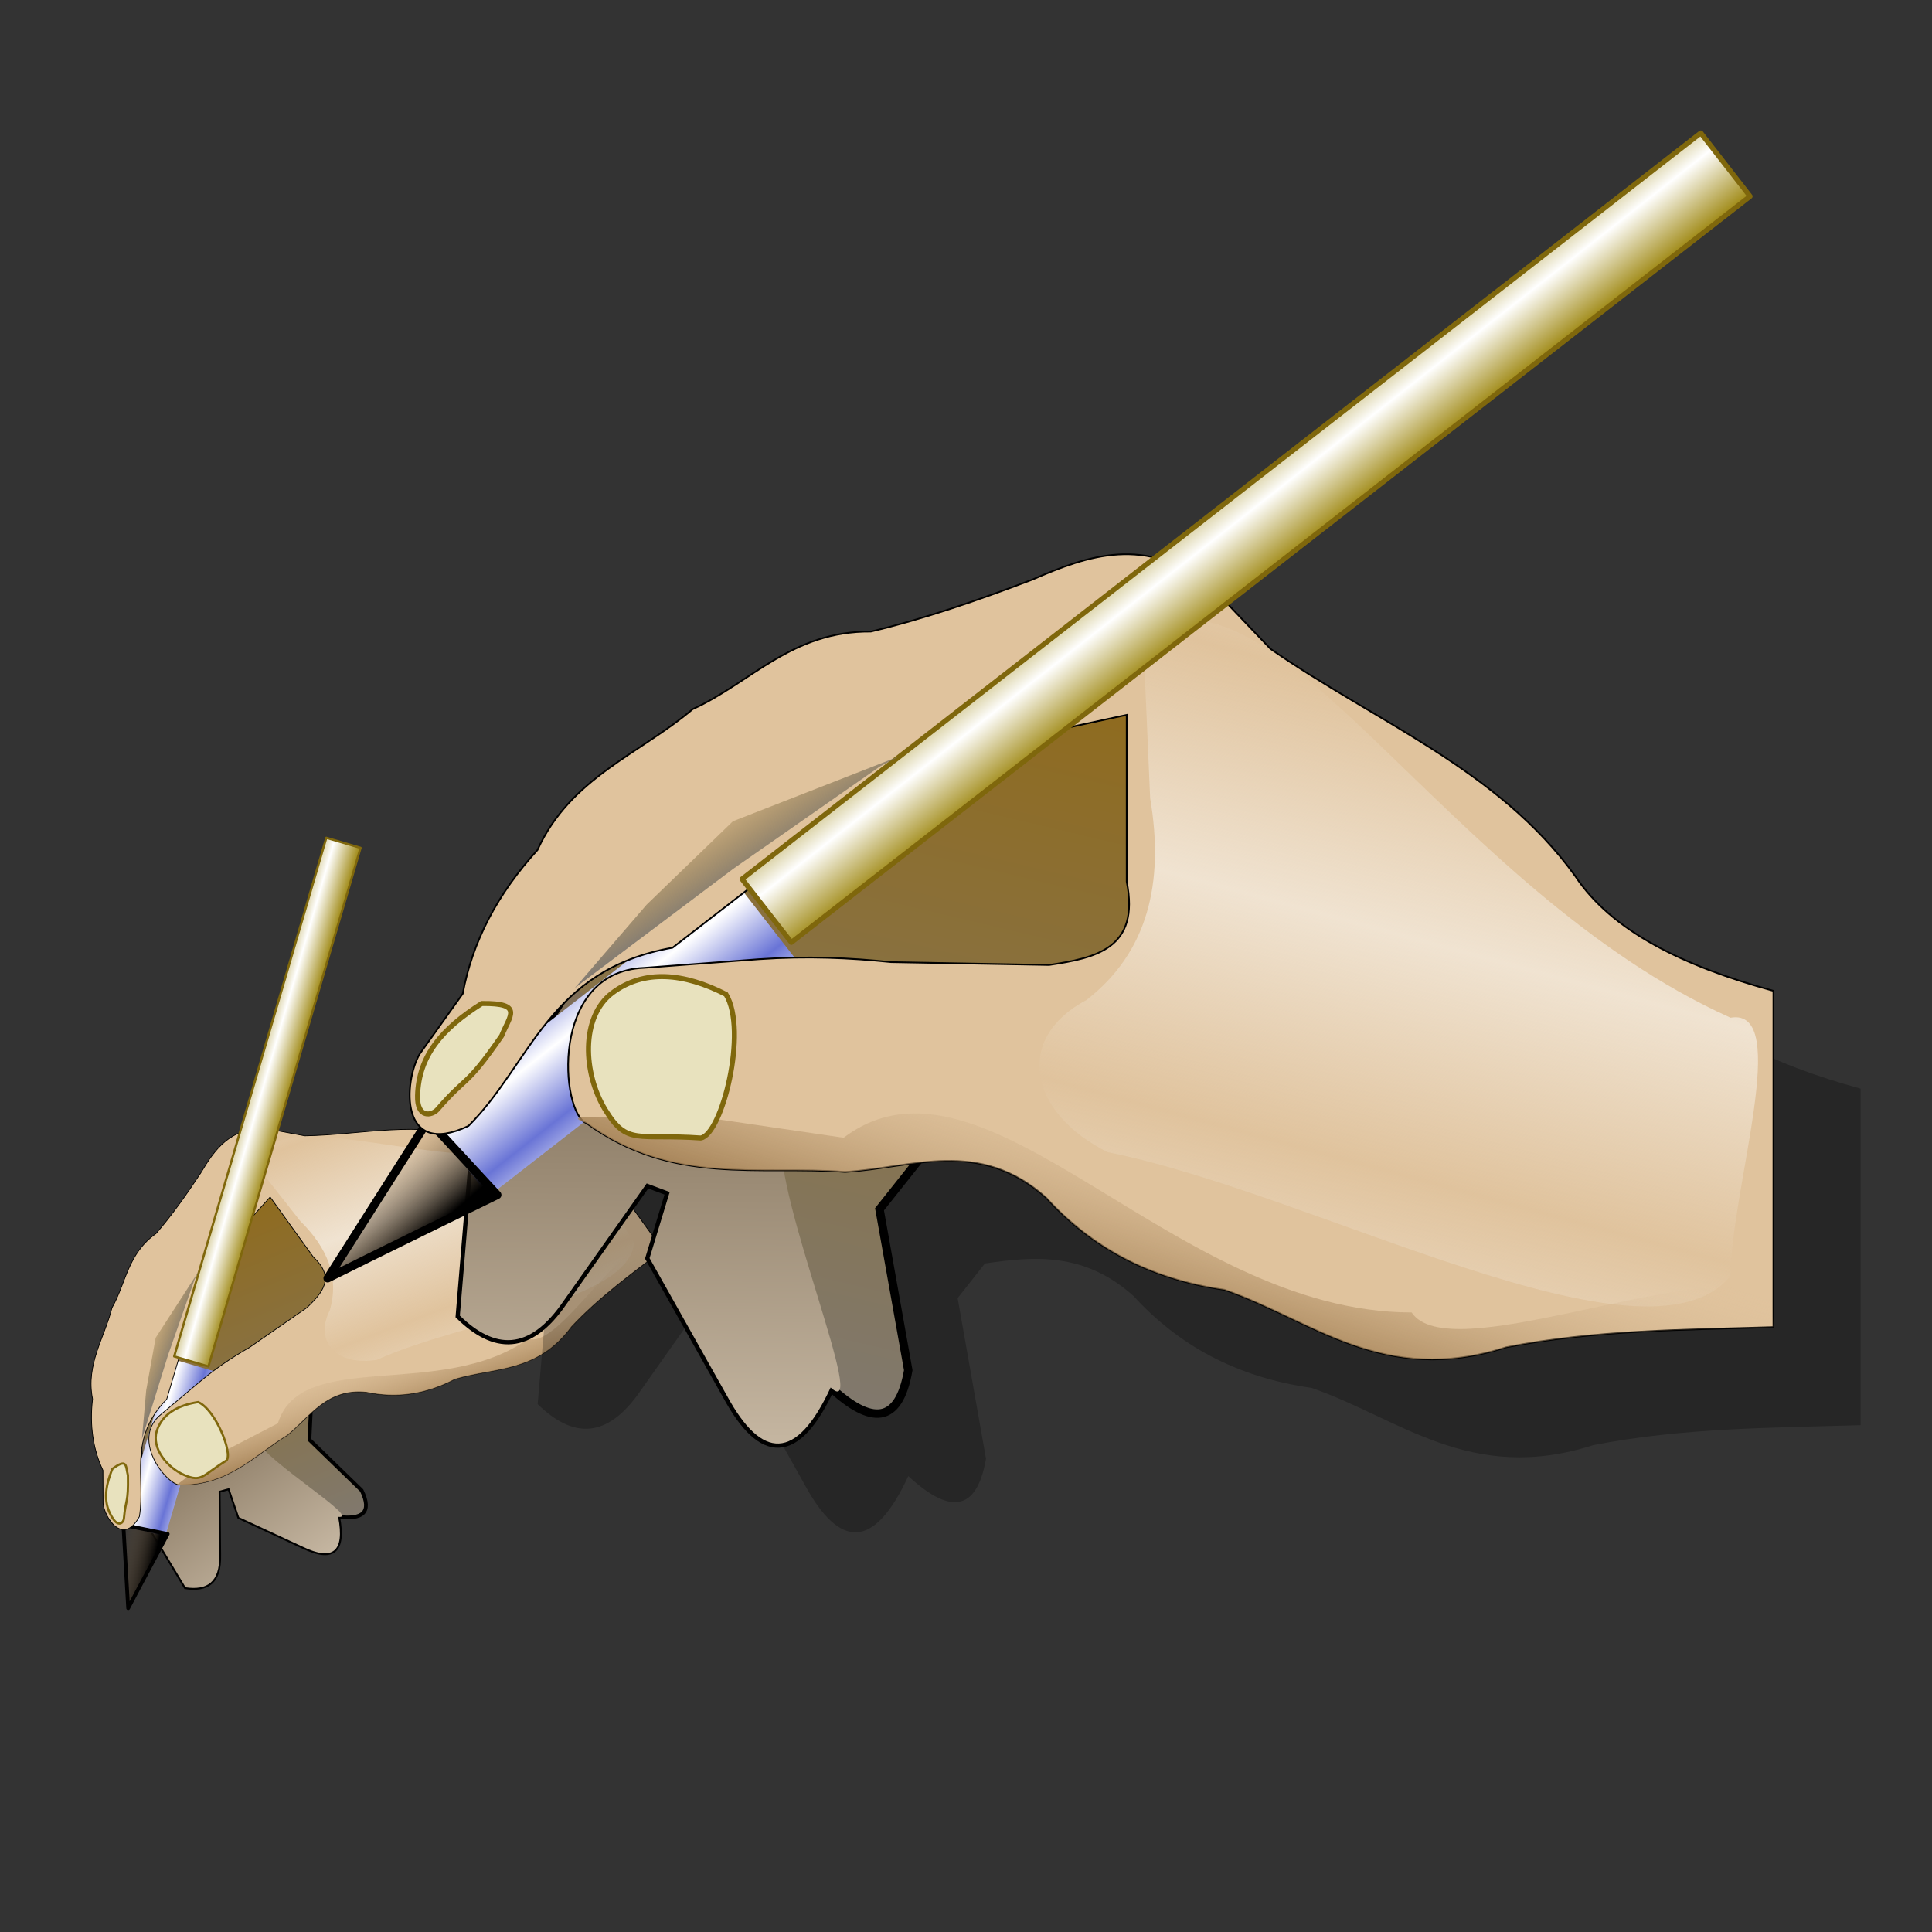 <?xml version="1.0" encoding="UTF-8" standalone="no"?>
<!-- Created with Inkscape (http://www.inkscape.org/) -->
<svg
   xmlns:dc="http://purl.org/dc/elements/1.1/"
   xmlns:cc="http://web.resource.org/cc/"
   xmlns:rdf="http://www.w3.org/1999/02/22-rdf-syntax-ns#"
   xmlns:svg="http://www.w3.org/2000/svg"
   xmlns="http://www.w3.org/2000/svg"
   xmlns:xlink="http://www.w3.org/1999/xlink"
   xmlns:sodipodi="http://sodipodi.sourceforge.net/DTD/sodipodi-0.dtd"
   xmlns:inkscape="http://www.inkscape.org/namespaces/inkscape"
   id="svg2"
   sodipodi:version="0.32"
   inkscape:version="0.44"
   width="256"
   height="256"
   version="1.0"
   sodipodi:docbase="/media/disk-hda2/svg1/apps"
   sodipodi:docname="graphic.svg">
  <rect width="100%" height="100%" fill="#333333" stroke="none"/>
  <defs
     id="defs5">
    <linearGradient
       id="linearGradient2870"
       inkscape:collect="always">
      <stop
         id="stop2872"
         offset="0"
         style="stop-color:#7f7a75;stop-opacity:1;" />
      <stop
         id="stop2874"
         offset="1"
         style="stop-color:#8f6b1e;stop-opacity:0" />
    </linearGradient>
    <linearGradient
       inkscape:collect="always"
       id="linearGradient2858">
      <stop
         style="stop-color:#967245;stop-opacity:1"
         offset="0"
         id="stop2860" />
      <stop
         style="stop-color:#e0c39d;stop-opacity:0;"
         offset="1"
         id="stop2862" />
    </linearGradient>
    <linearGradient
       inkscape:collect="always"
       id="linearGradient2848">
      <stop
         style="stop-color:#7f7a75;stop-opacity:1;"
         offset="0"
         id="stop2850" />
      <stop
         style="stop-color:#8f6b1e;stop-opacity:1"
         offset="1"
         id="stop2852" />
    </linearGradient>
    <linearGradient
       inkscape:collect="always"
       id="linearGradient2840">
      <stop
         style="stop-color:#c5b6a1;stop-opacity:1"
         offset="0"
         id="stop2842" />
      <stop
         style="stop-color:#705f48;stop-opacity:1"
         offset="1"
         id="stop2844" />
    </linearGradient>
    <linearGradient
       inkscape:collect="always"
       id="linearGradient2826">
      <stop
         style="stop-color:#f0e3d1;stop-opacity:1;"
         offset="0"
         id="stop2828" />
      <stop
         style="stop-color:#f0e3d1;stop-opacity:0;"
         offset="1"
         id="stop2830" />
    </linearGradient>
    <linearGradient
       id="linearGradient2818"
       inkscape:collect="always">
      <stop
         id="stop2820"
         offset="0"
         style="stop-color:#a08a16;stop-opacity:1" />
      <stop
         id="stop2822"
         offset="1"
         style="stop-color:white;stop-opacity:1" />
    </linearGradient>
    <linearGradient
       inkscape:collect="always"
       id="linearGradient2808">
      <stop
         style="stop-color:black;stop-opacity:1"
         offset="0"
         id="stop2810" />
      <stop
         style="stop-color:#907554;stop-opacity:0;"
         offset="1"
         id="stop2812" />
    </linearGradient>
    <linearGradient
       inkscape:collect="always"
       id="linearGradient2782">
      <stop
         style="stop-color:#6974d6;stop-opacity:1;"
         offset="0"
         id="stop2784" />
      <stop
         style="stop-color:white;stop-opacity:1"
         offset="1"
         id="stop2786" />
    </linearGradient>
    <linearGradient
       inkscape:collect="always"
       xlink:href="#linearGradient2848"
       id="linearGradient3035"
       gradientUnits="userSpaceOnUse"
       x1="32.756"
       y1="88.035"
       x2="43.973"
       y2="40.662" />
    <linearGradient
       inkscape:collect="always"
       xlink:href="#linearGradient2840"
       id="linearGradient3037"
       gradientUnits="userSpaceOnUse"
       x1="22.117"
       y1="85.312"
       x2="22.505"
       y2="53.605" />
    <linearGradient
       inkscape:collect="always"
       xlink:href="#linearGradient2782"
       id="linearGradient3039"
       gradientUnits="userSpaceOnUse"
       gradientTransform="translate(-22.519,20.587)"
       spreadMethod="reflect"
       x1="-0.763"
       y1="39.629"
       x2="-0.777"
       y2="36.036" />
    <linearGradient
       inkscape:collect="always"
       xlink:href="#linearGradient2808"
       id="linearGradient3041"
       gradientUnits="userSpaceOnUse"
       x1="6.159"
       y1="72.223"
       x2="2.909"
       y2="68.459" />
    <linearGradient
       inkscape:collect="always"
       xlink:href="#linearGradient2826"
       id="linearGradient3043"
       gradientUnits="userSpaceOnUse"
       spreadMethod="reflect"
       x1="57.023"
       y1="53.33"
       x2="60.617"
       y2="40.059" />
    <linearGradient
       inkscape:collect="always"
       xlink:href="#linearGradient2818"
       id="linearGradient3045"
       gradientUnits="userSpaceOnUse"
       gradientTransform="translate(9.546554e-2,21.048)"
       spreadMethod="reflect"
       x1="-0.763"
       y1="39.629"
       x2="-0.777"
       y2="36.036" />
    <linearGradient
       inkscape:collect="always"
       xlink:href="#linearGradient2858"
       id="linearGradient3047"
       gradientUnits="userSpaceOnUse"
       x1="44.152"
       y1="77.707"
       x2="47.858"
       y2="65.41" />
    <linearGradient
       inkscape:collect="always"
       xlink:href="#linearGradient2870"
       id="linearGradient3049"
       gradientUnits="userSpaceOnUse"
       x1="25.668"
       y1="50.79"
       x2="22.849"
       y2="46.499" />
    <linearGradient
       inkscape:collect="always"
       xlink:href="#linearGradient2848"
       id="linearGradient3051"
       gradientUnits="userSpaceOnUse"
       gradientTransform="translate(66.707,2.502)"
       x1="32.756"
       y1="88.035"
       x2="43.973"
       y2="40.662" />
    <linearGradient
       inkscape:collect="always"
       xlink:href="#linearGradient2840"
       id="linearGradient3053"
       gradientUnits="userSpaceOnUse"
       gradientTransform="translate(66.707,2.502)"
       x1="22.117"
       y1="85.312"
       x2="22.505"
       y2="53.605" />
    <linearGradient
       inkscape:collect="always"
       xlink:href="#linearGradient2782"
       id="linearGradient3055"
       gradientUnits="userSpaceOnUse"
       gradientTransform="translate(28.608,63.507)"
       spreadMethod="reflect"
       x1="-0.763"
       y1="39.629"
       x2="-0.777"
       y2="36.036" />
    <linearGradient
       inkscape:collect="always"
       xlink:href="#linearGradient2808"
       id="linearGradient3057"
       gradientUnits="userSpaceOnUse"
       gradientTransform="translate(66.707,2.502)"
       x1="6.159"
       y1="72.223"
       x2="2.909"
       y2="68.459" />
    <linearGradient
       inkscape:collect="always"
       xlink:href="#linearGradient2826"
       id="linearGradient3059"
       gradientUnits="userSpaceOnUse"
       gradientTransform="translate(66.707,2.502)"
       spreadMethod="reflect"
       x1="57.023"
       y1="53.33"
       x2="60.617"
       y2="40.059" />
    <linearGradient
       inkscape:collect="always"
       xlink:href="#linearGradient2818"
       id="linearGradient3061"
       gradientUnits="userSpaceOnUse"
       gradientTransform="translate(51.222,63.968)"
       spreadMethod="reflect"
       x1="-0.763"
       y1="39.629"
       x2="-0.777"
       y2="36.036" />
    <linearGradient
       inkscape:collect="always"
       xlink:href="#linearGradient2858"
       id="linearGradient3063"
       gradientUnits="userSpaceOnUse"
       gradientTransform="translate(66.707,2.502)"
       x1="44.152"
       y1="77.707"
       x2="47.858"
       y2="65.41" />
    <linearGradient
       inkscape:collect="always"
       xlink:href="#linearGradient2870"
       id="linearGradient3065"
       gradientUnits="userSpaceOnUse"
       gradientTransform="translate(66.707,2.502)"
       x1="25.668"
       y1="50.79"
       x2="22.849"
       y2="46.499" />
  </defs>
  <sodipodi:namedview
     inkscape:window-height="743"
     inkscape:window-width="1016"
     inkscape:pageshadow="2"
     inkscape:pageopacity="0.0"
     guidetolerance="10.0"
     gridtolerance="10.0"
     objecttolerance="10.0"
     borderopacity="1.0"
     bordercolor="#666666"
     pagecolor="#ffffff"
     id="base"
     width="256px"
     height="256px"
     inkscape:zoom="2.0664062"
     inkscape:cx="128"
     inkscape:cy="136.83891"
     inkscape:window-x="0"
     inkscape:window-y="0"
     inkscape:current-layer="svg2" />
  <g
     id="g3008"
     transform="matrix(2.226,0,0,2.226,-29.642,1.519)">
    <g
       id="g2905"
       transform="matrix(0.361,-0.26,0.26,0.361,1.507,67.666)">
      <path
         sodipodi:nodetypes="cccccccccccccccccc"
         id="path2907"
         d="M 8.213,67.432 L 14.201,58.193 L 18.478,53.231 L 23.611,48.269 L 39.523,40.912 L 47.736,41.254 L 48.078,55.284 L 42.261,58.877 L 32.337,71.367 L 34.048,80.949 C 33.48,84.207 31.82,84.187 29.428,81.975 C 27.375,86.413 25.322,86.261 23.269,82.489 L 18.649,74.276 L 19.847,70.341 L 18.478,69.827 L 13.517,76.842 C 11.463,79.854 9.41,79.697 7.357,77.698 L 8.213,67.432 z "
         style="fill:url(#linearGradient3035);fill-opacity:1;fill-rule:evenodd;stroke:black;stroke-width:0.5;stroke-linecap:butt;stroke-linejoin:miter;stroke-miterlimit:4;stroke-dasharray:none;stroke-opacity:1" />
      <path
         style="fill:url(#linearGradient3037);fill-opacity:1;fill-rule:evenodd;stroke:none;stroke-width:0;stroke-linecap:butt;stroke-linejoin:miter;stroke-miterlimit:4;stroke-dasharray:none;stroke-opacity:1"
         d="M 8.213,67.432 L 14.201,58.193 L 26.547,67.157 C 25.979,70.415 31.82,84.187 29.428,81.975 C 27.375,86.413 25.322,86.261 23.269,82.489 L 18.649,74.276 L 19.847,70.341 L 18.478,69.827 L 13.517,76.842 C 11.463,79.854 9.41,79.697 7.357,77.698 L 8.213,67.432 z "
         id="path2909"
         sodipodi:nodetypes="ccccccccccc" />
      <rect
         transform="matrix(0.789,-0.614,0.614,0.789,0,0)"
         y="55.34"
         x="-36.206"
         height="5.988"
         width="23.098"
         id="rect2911"
         style="opacity:1;fill:url(#linearGradient3039);fill-opacity:1;stroke:none;stroke-width:0;stroke-linecap:round;stroke-linejoin:round;stroke-miterlimit:4;stroke-dasharray:none;stroke-dashoffset:0;stroke-opacity:1" />
      <path
         id="path2913"
         d="M 9.581,70.512 C 2.566,73.934 -0.513,75.474 -0.513,75.474 L 5.475,66.063 L 9.581,70.512 z "
         style="fill:url(#linearGradient3041);fill-opacity:1;fill-rule:evenodd;stroke:black;stroke-width:0.5;stroke-linecap:round;stroke-linejoin:round;stroke-miterlimit:4;stroke-dasharray:none;stroke-opacity:1" />
      <path
         sodipodi:nodetypes="cccccccccccccccccccccccccc"
         id="path2915"
         d="M 18.307,56.995 C 12.649,57.226 13.362,65.663 14.885,66.234 C 20.018,69.973 25.151,68.749 30.284,69.143 C 34.276,68.909 38.268,67.114 42.261,70.683 C 44.923,73.6 48.382,75.521 52.869,76.158 C 58.119,77.976 62.304,81.926 69.636,79.58 C 74.94,78.546 80.244,78.543 85.548,78.382 L 85.548,58.364 C 80.191,56.895 75.913,54.809 73.742,51.52 C 69.17,45.173 61.802,42.321 55.606,38.004 L 52.013,34.24 C 48.188,31.233 44.782,32.425 41.405,33.897 C 38.211,35.111 35.018,36.216 31.824,36.977 C 27.107,36.942 24.71,40.001 21.216,41.597 C 18.051,44.278 13.928,45.681 11.977,49.98 C 9.581,52.604 8.099,55.455 7.528,58.535 L 4.962,62.128 C 4.02,63.735 3.718,68.379 7.87,66.406 C 11.615,62.666 12.627,57.106 20.018,55.798 L 34.39,44.676 L 47.051,41.939 L 47.051,51.862 C 47.851,55.856 45.207,56.406 42.432,56.824 L 33.021,56.653 C 30.594,56.4 28.033,56.28 25.151,56.482 L 18.307,56.995 z "
         style="fill:#e0c39d;fill-opacity:1;fill-rule:evenodd;stroke:black;stroke-width:0.1;stroke-linecap:butt;stroke-linejoin:miter;stroke-miterlimit:4;stroke-dasharray:none;stroke-opacity:1" />
      <path
         sodipodi:nodetypes="ccccccc"
         id="path2917"
         d="M 48.027,37.213 C 55.762,31.719 66.044,52.348 82.994,59.962 C 86.664,59.319 83.019,70.173 82.994,75.339 C 77.959,81.426 58.278,70.424 45.92,67.967 C 41.225,65.635 40.328,61.197 44.656,58.909 C 48.287,56.09 49.308,51.966 48.448,46.902 L 48.027,37.213 z "
         style="fill:url(#linearGradient3043);fill-opacity:1;fill-rule:evenodd;stroke:none;stroke-width:1px;stroke-linecap:butt;stroke-linejoin:miter;stroke-opacity:1" />
      <rect
         style="opacity:1;fill:url(#linearGradient3045);fill-opacity:1;stroke:#7f670c;stroke-width:0.3;stroke-linecap:round;stroke-linejoin:round;stroke-miterlimit:4;stroke-dasharray:none;stroke-dashoffset:0;stroke-opacity:1"
         id="rect2919"
         width="72.333"
         height="4.779"
         x="-12.705"
         y="55.69"
         transform="matrix(0.789,-0.614,0.614,0.789,0,0)" />
      <path
         style="fill:#e8e2be;fill-opacity:1;fill-rule:evenodd;stroke:#7f670c;stroke-width:0.3;stroke-linecap:butt;stroke-linejoin:miter;stroke-miterlimit:4;stroke-dasharray:none;stroke-opacity:1"
         d="M 4.839,64.6 C 4.905,62.231 6.291,60.613 8.661,59.117 C 11.189,59.087 10.316,59.85 9.844,61.039 C 7.682,64.166 7.82,63.349 6.033,65.414 C 5.696,65.804 4.8,65.974 4.839,64.6 z "
         id="path2921"
         sodipodi:nodetypes="cccss" />
      <path
         style="fill:url(#linearGradient3047);fill-opacity:1;fill-rule:evenodd;stroke:none;stroke-width:0;stroke-linecap:butt;stroke-linejoin:miter;stroke-miterlimit:4;stroke-dasharray:none;stroke-opacity:1"
         d="M 20.948,65.751 C 15.29,65.981 13.362,65.663 14.885,66.234 C 20.018,69.973 25.151,68.749 30.284,69.143 C 34.276,68.909 38.268,67.114 42.261,70.683 C 44.923,73.6 48.382,75.521 52.869,76.158 C 58.119,77.976 62.304,81.926 69.636,79.58 C 74.94,78.546 80.244,78.543 85.548,78.382 L 85.409,76.153 C 80.052,74.684 66.185,80.797 64.014,77.508 C 49.734,77.505 38.648,60.726 30.202,67.108 L 20.948,65.751 z "
         id="path2923"
         sodipodi:nodetypes="ccccccccccc" />
      <path
         sodipodi:nodetypes="cccss"
         id="path2925"
         d="M 16.43,58.488 C 18.326,57.066 20.703,57.298 23.199,58.572 C 24.516,60.731 22.96,66.923 21.696,67.124 C 17.905,66.861 17.325,67.598 16.009,65.439 C 14.692,63.28 14.534,59.909 16.43,58.488 z "
         style="fill:#e8e2be;fill-opacity:1;fill-rule:evenodd;stroke:#7f670c;stroke-width:0.3;stroke-linecap:butt;stroke-linejoin:miter;stroke-miterlimit:4;stroke-dasharray:none;stroke-opacity:1" />
      <path
         style="fill:url(#linearGradient3049);fill-opacity:1;fill-rule:evenodd;stroke:none;stroke-width:0;stroke-linecap:butt;stroke-linejoin:miter;stroke-miterlimit:4;stroke-dasharray:none;stroke-opacity:1"
         d="M 14.201,58.193 L 18.478,53.231 L 23.611,48.269 L 33.547,44.387 L 32.374,45 L 23.638,51.095 L 14.201,58.193 z "
         id="path2927"
         sodipodi:nodetypes="ccccccc" />
    </g>
    <path
       id="path2972"
       d="M 85.071,38.152 C 83.32,38.258 81.635,38.915 79.946,39.652 C 76.752,40.866 73.546,41.985 70.352,42.745 C 65.635,42.71 63.222,45.775 59.727,47.37 C 56.563,50.051 52.46,51.447 50.509,55.745 C 48.113,58.369 46.61,61.228 46.04,64.308 L 43.477,67.902 C 42.535,69.508 42.231,74.157 46.384,72.183 C 46.503,72.063 46.613,71.931 46.727,71.808 L 46.196,72.652 L 45.321,82.902 C 47.374,84.901 49.424,85.07 51.477,82.058 L 56.446,75.027 L 57.821,75.558 L 56.634,79.495 L 61.227,87.714 C 63.281,91.487 65.331,91.621 67.384,87.183 C 69.775,89.395 71.441,89.41 72.009,86.152 L 70.321,76.589 L 71.946,74.527 C 74.888,74.102 77.848,73.834 80.79,76.464 C 83.452,79.381 86.897,81.296 91.384,81.933 C 96.634,83.751 100.833,87.685 108.165,85.339 C 113.469,84.306 118.767,84.313 124.071,84.152 L 124.071,64.12 C 118.714,62.652 114.43,60.566 112.259,57.277 C 107.687,50.93 100.33,48.094 94.134,43.777 L 90.54,39.995 C 88.627,38.492 86.823,38.046 85.071,38.152 z M 84.884,61.214 C 84.544,61.55 84.118,61.773 83.634,61.964 L 84.884,61.214 z "
       style="fill:black;fill-opacity:0.254;fill-rule:evenodd;stroke:none;stroke-width:0;stroke-linecap:butt;stroke-linejoin:miter;stroke-miterlimit:4;stroke-dasharray:none;stroke-opacity:1" />
    <g
       transform="translate(-33.374,-2.567)"
       id="g2979">
      <path
         style="fill:url(#linearGradient3051);fill-opacity:1;fill-rule:evenodd;stroke:black;stroke-width:0.5;stroke-linecap:butt;stroke-linejoin:miter;stroke-miterlimit:4;stroke-dasharray:none;stroke-opacity:1"
         d="M 74.92,69.934 L 80.908,60.694 L 85.185,55.733 L 90.318,50.771 L 106.23,43.414 L 114.443,43.756 L 114.785,57.786 L 108.968,61.379 L 99.044,73.869 L 100.755,83.45 C 100.187,86.708 98.527,86.689 96.135,84.477 C 94.082,88.914 92.029,88.762 89.976,84.99 L 85.356,76.777 L 86.554,72.842 L 85.185,72.329 L 80.224,79.344 C 78.17,82.356 76.117,82.198 74.064,80.199 L 74.92,69.934 z "
         id="path2778"
         sodipodi:nodetypes="cccccccccccccccccc" />
      <path
         sodipodi:nodetypes="ccccccccccc"
         id="path2838"
         d="M 74.92,69.934 L 80.908,60.694 L 93.254,69.658 C 92.686,72.916 98.527,86.689 96.135,84.477 C 94.082,88.914 92.029,88.762 89.976,84.99 L 85.356,76.777 L 86.554,72.842 L 85.185,72.329 L 80.224,79.344 C 78.17,82.356 76.117,82.198 74.064,80.199 L 74.92,69.934 z "
         style="fill:url(#linearGradient3053);fill-opacity:1;fill-rule:evenodd;stroke:none;stroke-width:0;stroke-linecap:butt;stroke-linejoin:miter;stroke-miterlimit:4;stroke-dasharray:none;stroke-opacity:1" />
      <rect
         style="fill:url(#linearGradient3055);fill-opacity:1;stroke:none;stroke-width:0;stroke-linecap:round;stroke-linejoin:round;stroke-miterlimit:4;stroke-dasharray:none;stroke-dashoffset:0;stroke-opacity:1"
         id="rect2780"
         width="23.098"
         height="5.988"
         x="14.92"
         y="98.26"
         transform="matrix(0.789,-0.614,0.614,0.789,0,0)" />
      <path
         style="fill:url(#linearGradient3057);fill-opacity:1;fill-rule:evenodd;stroke:black;stroke-width:0.5;stroke-linecap:round;stroke-linejoin:round;stroke-miterlimit:4;stroke-dasharray:none;stroke-opacity:1"
         d="M 76.288,73.013 C 69.273,76.435 66.194,77.975 66.194,77.975 L 72.182,68.565 L 76.288,73.013 z "
         id="path2790" />
      <path
         style="fill:#e0c39d;fill-opacity:1;fill-rule:evenodd;stroke:black;stroke-width:0.1;stroke-linecap:butt;stroke-linejoin:miter;stroke-miterlimit:4;stroke-dasharray:none;stroke-opacity:1"
         d="M 85.014,59.497 C 79.356,59.728 80.069,68.165 81.592,68.736 C 86.725,72.474 91.858,71.251 96.991,71.645 C 100.983,71.411 104.975,69.615 108.968,73.184 C 111.63,76.102 115.089,78.023 119.576,78.659 C 124.826,80.478 129.011,84.427 136.343,82.081 C 141.647,81.048 146.951,81.045 152.255,80.884 L 152.255,60.866 C 146.898,59.397 142.62,57.311 140.449,54.022 C 135.877,47.675 128.509,44.822 122.313,40.505 L 118.72,36.741 C 114.895,33.735 111.49,34.926 108.112,36.399 C 104.918,37.613 101.725,38.718 98.531,39.479 C 93.814,39.443 91.417,42.503 87.923,44.098 C 84.758,46.779 80.635,48.183 78.684,52.482 C 76.288,55.105 74.806,57.957 74.235,61.037 L 71.669,64.63 C 70.727,66.236 70.425,70.881 74.577,68.907 C 78.322,65.168 79.334,59.607 86.725,58.299 L 101.097,47.178 L 113.758,44.44 L 113.758,54.364 C 114.558,58.357 111.914,58.907 109.139,59.326 L 99.729,59.155 C 97.301,58.902 94.74,58.782 91.858,58.983 L 85.014,59.497 z "
         id="path1890"
         sodipodi:nodetypes="cccccccccccccccccccccccccc" />
      <path
         style="fill:url(#linearGradient3059);fill-opacity:1;fill-rule:evenodd;stroke:none;stroke-width:1px;stroke-linecap:butt;stroke-linejoin:miter;stroke-opacity:1"
         d="M 114.734,39.714 C 122.469,34.221 132.751,54.85 149.701,62.464 C 153.372,61.821 149.726,72.675 149.701,77.841 C 144.666,83.927 124.985,72.926 112.627,70.468 C 107.932,68.136 107.035,63.699 111.363,61.41 C 114.995,58.592 116.015,54.468 115.155,49.404 L 114.734,39.714 z "
         id="path2824"
         sodipodi:nodetypes="ccccccc" />
      <rect
         transform="matrix(0.789,-0.614,0.614,0.789,0,0)"
         y="98.61"
         x="38.421"
         height="4.779"
         width="72.333"
         id="rect2814"
         style="fill:url(#linearGradient3061);fill-opacity:1;stroke:#7f670c;stroke-width:0.3;stroke-linecap:round;stroke-linejoin:round;stroke-miterlimit:4;stroke-dasharray:none;stroke-dashoffset:0;stroke-opacity:1" />
      <path
         sodipodi:nodetypes="cccss"
         id="path2836"
         d="M 71.546,67.102 C 71.612,64.733 72.998,63.114 75.368,61.619 C 77.896,61.588 77.023,62.351 76.551,63.541 C 74.389,66.667 74.527,65.85 72.74,67.916 C 72.403,68.305 71.507,68.475 71.546,67.102 z "
         style="fill:#e8e2be;fill-opacity:1;fill-rule:evenodd;stroke:#7f670c;stroke-width:0.3;stroke-linecap:butt;stroke-linejoin:miter;stroke-miterlimit:4;stroke-dasharray:none;stroke-opacity:1" />
      <path
         sodipodi:nodetypes="ccccccccccc"
         id="path2856"
         d="M 87.655,68.252 C 81.997,68.483 80.069,68.165 81.592,68.736 C 86.725,72.474 91.858,71.251 96.991,71.645 C 100.983,71.411 104.975,69.615 108.968,73.184 C 111.63,76.102 115.089,78.023 119.576,78.659 C 124.826,80.478 129.011,84.427 136.343,82.081 C 141.647,81.048 146.951,81.045 152.255,80.884 L 152.116,78.654 C 146.759,77.185 132.892,83.299 130.721,80.01 C 116.441,80.007 105.355,63.228 96.909,69.61 L 87.655,68.252 z "
         style="fill:url(#linearGradient3063);fill-opacity:1;fill-rule:evenodd;stroke:none;stroke-width:0;stroke-linecap:butt;stroke-linejoin:miter;stroke-miterlimit:4;stroke-dasharray:none;stroke-opacity:1" />
      <path
         style="fill:#e8e2be;fill-opacity:1;fill-rule:evenodd;stroke:#7f670c;stroke-width:0.3;stroke-linecap:butt;stroke-linejoin:miter;stroke-miterlimit:4;stroke-dasharray:none;stroke-opacity:1"
         d="M 83.137,60.989 C 85.033,59.567 87.41,59.799 89.906,61.074 C 91.223,63.233 89.667,69.425 88.403,69.626 C 84.612,69.362 84.032,70.099 82.716,67.94 C 81.399,65.781 81.241,62.411 83.137,60.989 z "
         id="path2834"
         sodipodi:nodetypes="cccss" />
      <path
         sodipodi:nodetypes="ccccccc"
         id="path2866"
         d="M 80.908,60.694 L 85.185,55.733 L 90.318,50.771 L 100.254,46.888 L 99.081,47.502 L 90.345,53.596 L 80.908,60.694 z "
         style="fill:url(#linearGradient3065);fill-opacity:1;fill-rule:evenodd;stroke:none;stroke-width:0;stroke-linecap:butt;stroke-linejoin:miter;stroke-miterlimit:4;stroke-dasharray:none;stroke-opacity:1" />
    </g>
  </g>
  <g
     id="layer1"
     inkscape:label="1. réteg"
     transform="translate(10.262,0.984)">
    <path
       id="text3905"
       d="M 14.673,-7.944 L 9.382,-7.944 L 8.547,-5.553 L 5.146,-5.553 L 10.006,-18.675 L 14.04,-18.675 L 18.9,-5.553 L 15.499,-5.553 L 14.673,-7.944 M 10.226,-10.378 L 13.82,-10.378 L 12.027,-15.599 L 10.226,-10.378 M 20.632,-18.675 L 26.248,-18.675 C 27.918,-18.675 29.198,-18.303 30.089,-17.559 C 30.985,-16.821 31.434,-15.766 31.434,-14.395 C 31.434,-13.018 30.985,-11.958 30.089,-11.213 C 29.198,-10.475 27.918,-10.106 26.248,-10.106 L 24.016,-10.106 L 24.016,-5.553 L 20.632,-5.553 L 20.632,-18.675 M 24.016,-16.223 L 24.016,-12.558 L 25.888,-12.558 C 26.544,-12.558 27.051,-12.716 27.408,-13.033 C 27.766,-13.355 27.944,-13.809 27.944,-14.395 C 27.944,-14.981 27.766,-15.432 27.408,-15.749 C 27.051,-16.065 26.544,-16.223 25.888,-16.223 L 24.016,-16.223"
       style="font-size:18px;font-style:normal;font-weight:bold;fill:black;fill-opacity:1;stroke:none;stroke-width:1px;stroke-linecap:butt;stroke-linejoin:miter;stroke-opacity:1;font-family:Bitstream Vera Sans" />
  </g>
</svg>
